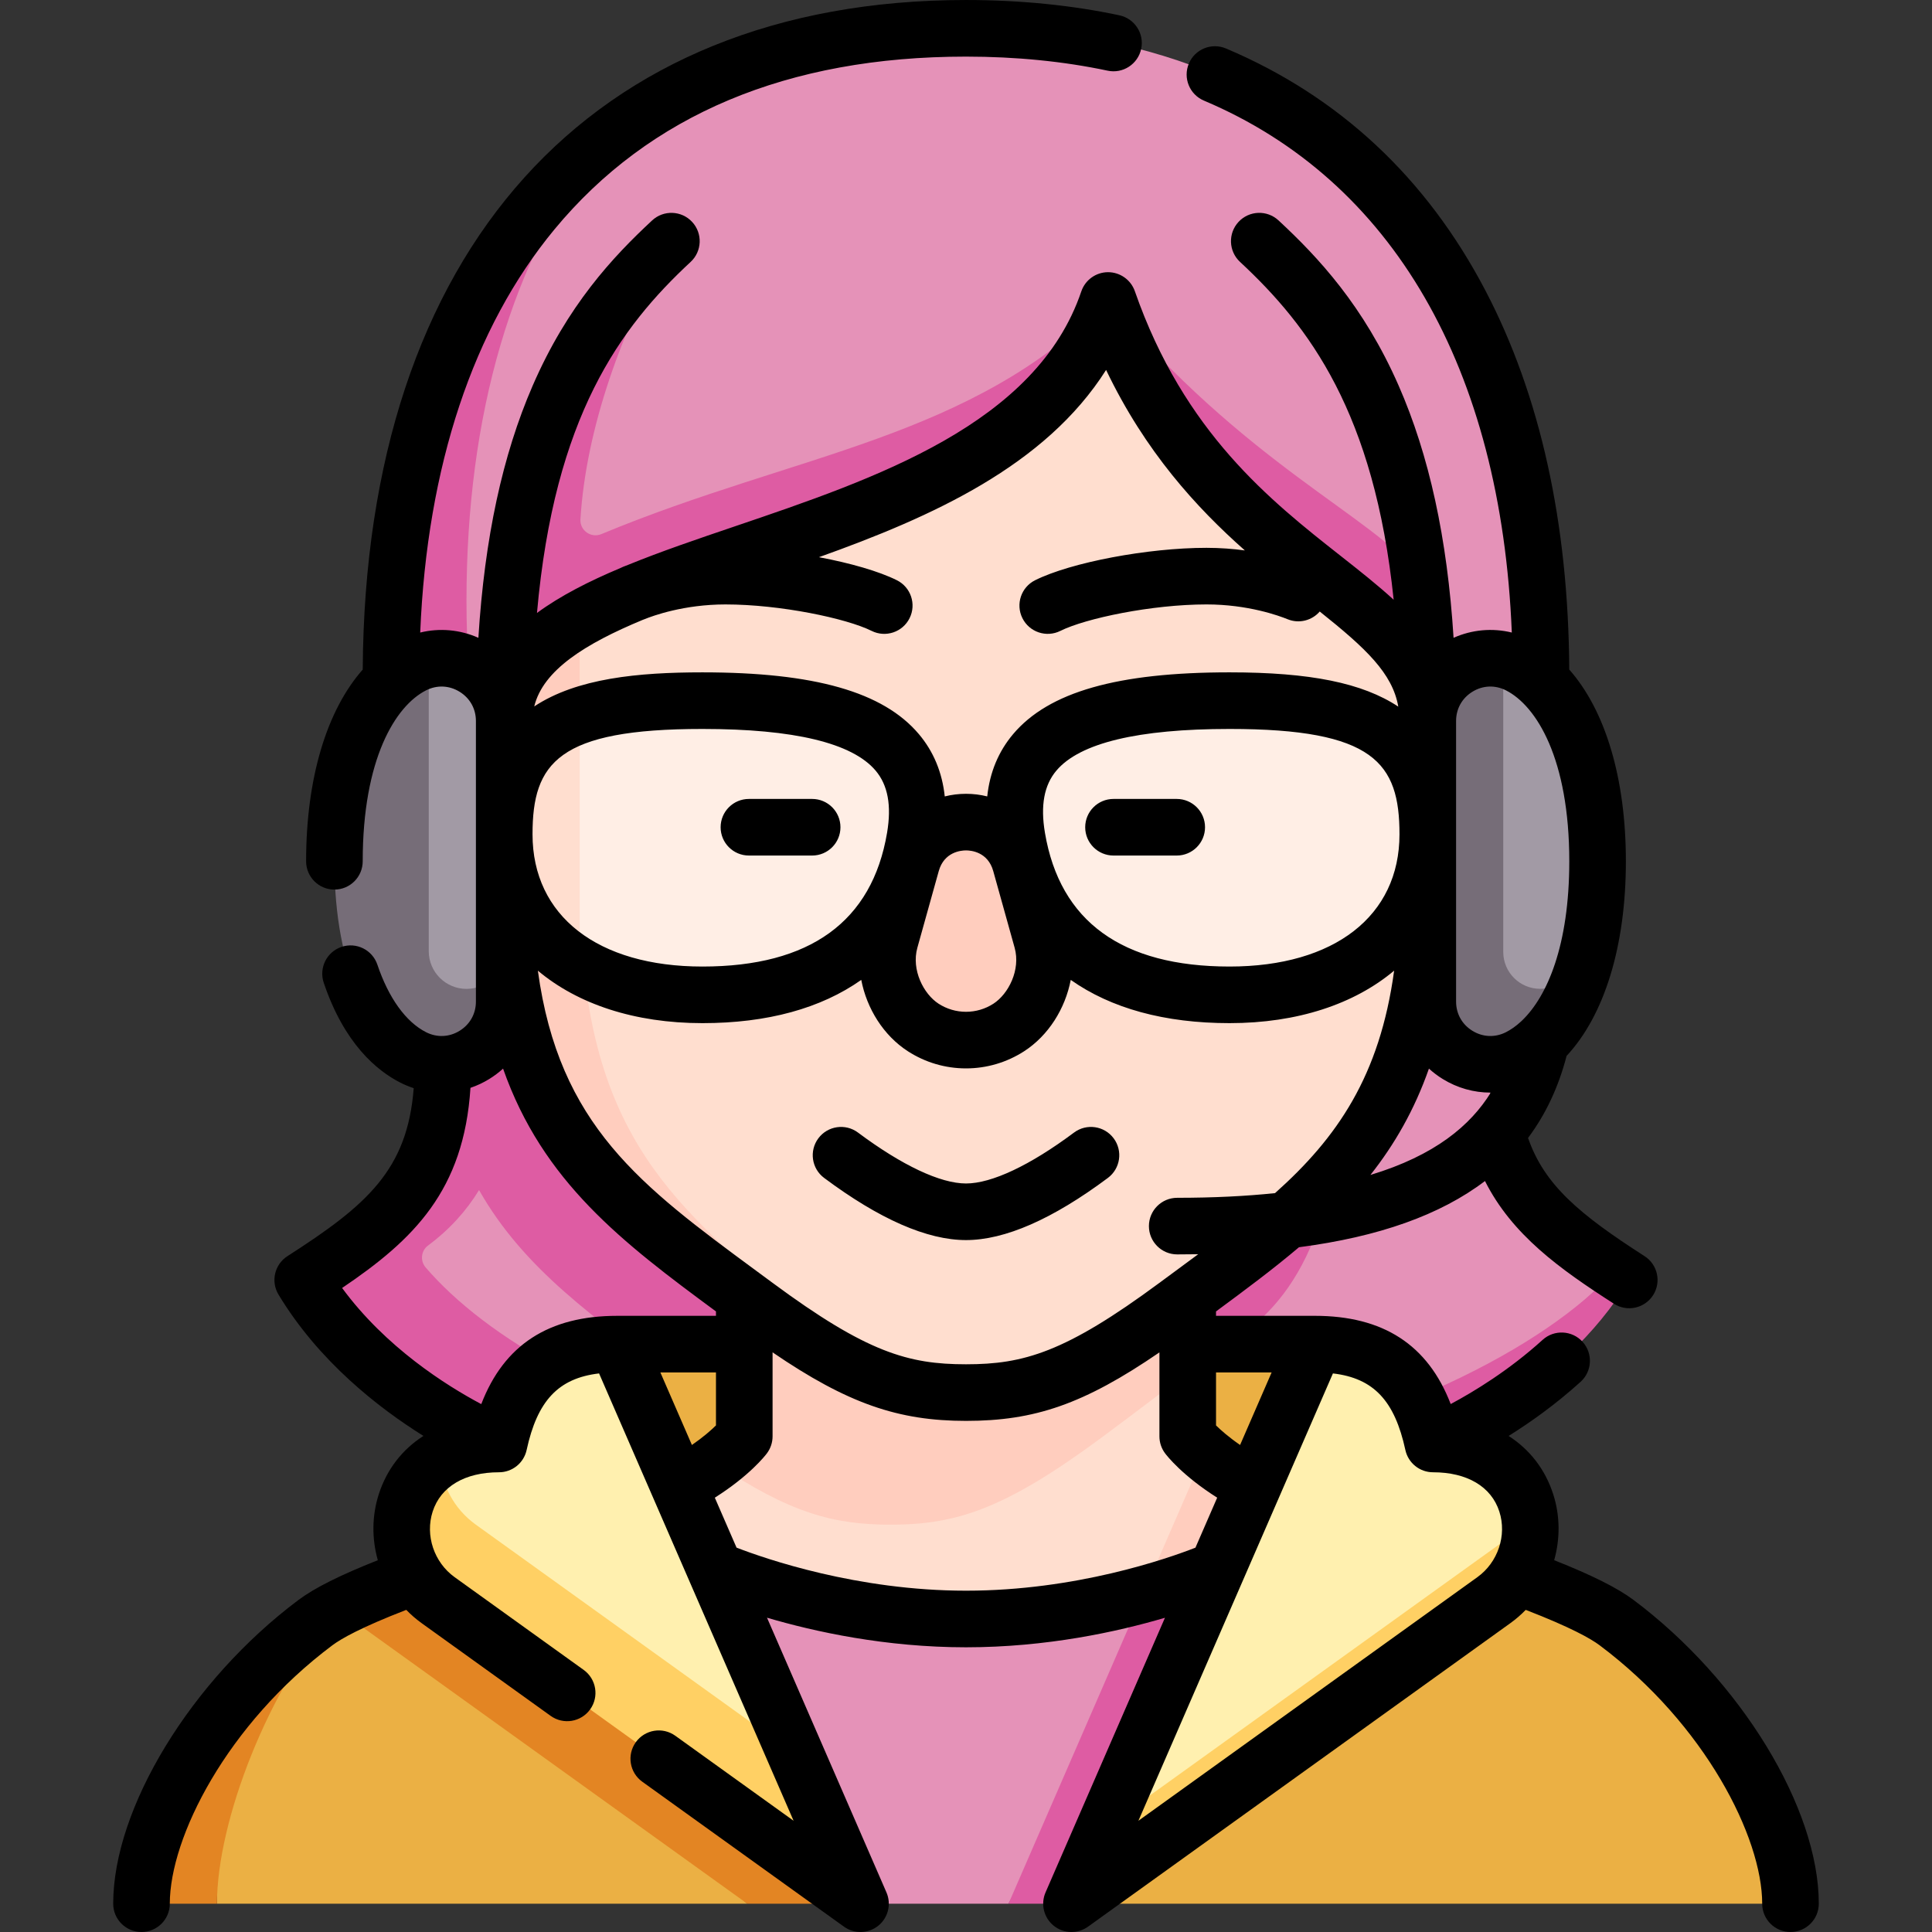 <svg id="Capa_1" enable-background="new 0 0 512 512" height="512" viewBox="0 0 512 512" width="512" xmlns="http://www.w3.org/2000/svg"><rect x="0" y="0" width="512" height="512" fill="#333333" stroke="none"/><g><g><path d="m394.63 282.049c0-30.126 13.746-53.801 13.746-102.788 0-99.643-49.284-171.761-152.376-171.761-40.09 0-72.04 10.91-96.122 30.1-24.342 30.381-46.255 72.693-46.255 121.661 0 48.987 13.746 72.661 13.746 102.788s-5.015 59.287-28.909 74.624c19.756 26.339 87.983 61.91 177.466 61.91 66.149 0 129.612-36.495 151.956-61.911-21.435-14.164-33.252-26.174-33.252-54.623z" fill="#e592b8"/><path d="m427.884 336.673c-17.902 20.362-62.199 42.698-113.124 50.776v-23.688s2.245-2.015 10.753-7.552c14.201-9.243 30.536-25.707 30.536-80.191l22.327-77.77s0-3.989 0-7.181c0-14.507-.819-27.338-2.284-38.739h-.002c-12.928-15.925-45.849-29.227-82.429-72.697-36.332 36.802-82.243 40.268-134.295 61.913-2.731 1.136-5.726-.964-5.546-3.916 1.47-24.048 10.986-50.515 24.104-73.719-20.613 19.14-44.302 48.551-44.302 127.157v7.181s.029 12.524-3.609 17.238c-3.269-15.286-6.391-32.878-6.391-56.225 0-48.968 11.912-91.28 36.255-121.661-37.845 30.157-56.255 80.767-56.255 141.661 0 48.987 13.746 72.661 13.746 102.788s-13.245 41.817-37.14 57.154c18.009 29.847 52.005 43.466 52.005 43.466s57.543 27.914 123.692 27.914 123.838-27.914 123.838-27.914 33.996-13.62 52.005-43.466c-1.329-.853-2.62-1.694-3.884-2.529zm-315.084-.79c-1.505-1.753-1.227-4.423.628-5.801 5.761-4.279 10.167-9.206 13.526-14.701 11.835 20.904 30.708 34.024 53.182 50.64 12.303 9.096 21.611 14.747 29.854 18.177-48.669-9.981-81.51-30.044-97.19-48.315z" fill="#de5ca3"/><path d="m163.565 356.209h184.871v78.02h-184.871z" fill="#ebb044"/><path d="m89.435 426.448c-18.32 20.92-31.935 32.077-31.935 78.052h140.543l-57.263-51.152z" fill="#ebb044"/><path d="m83.58 430.019c-27.93 20.921-46.08 52.639-46.08 74.481h20c0-21.842 13.615-57.132 31.935-78.052-2.341 1.228-4.322 2.422-5.855 3.571z" fill="#e38523"/><path d="m89.435 426.448 108.609 78.052h30l-78.5-99.821c-22.338 6.924-46.967 14.875-60.109 21.769z" fill="#e38523"/><path d="m314.76 380.651c0-18.249-117.52-18.249-117.52 0 0 0-9.091 12.124-33.354 19.606-4.568 1.409-9.399 2.891-14.342 4.423l78.5 99.821h39.218l33.643-61.377 18.271-58.018c-3.055-2.647-4.416-4.455-4.416-4.455z" fill="#e592b8"/><path d="m348.115 400.257c-14.903-4.596-24.075-10.939-28.939-15.152l-51.915 119.395h16.696l78.5-99.821c-4.943-1.532-9.774-3.014-14.342-4.422z" fill="#de5ca3"/><path d="m428.421 430.019c-10.144-7.599-39.648-17.183-65.964-25.34l-78.5 99.821h190.543c0-21.842-18.15-53.56-46.079-74.481z" fill="#ebb044"/><path d="m314.76 380.652v-16.891c-7.048 5.652-120.314 20.427-125.189 23.951-3.015 2.179-10.911 7.99-25.685 12.546l25.686 15.763s29.41 13.029 66.252 13.029c18.544 0 35.142-3.274 47.088-6.539l19.113-20.958-2.849-16.446c-3.055-2.647-4.416-4.455-4.416-4.455z" fill="#ffdecf"/><path d="m348.115 400.257c-14.903-4.596-24.075-10.939-28.939-15.152l-16.264 37.405c11.885-3.249 19.165-6.49 19.165-6.49z" fill="#ffcdbe"/><path d="m189.571 387.711c19.778 13.348 31.436 16.339 46.429 16.339 17.232 0 30.053-3.945 55.865-23.029 8.162-6.035 22.896-17.26 22.896-17.26v-27.088h-117.521v43.979s-2.794 3.536-7.669 7.059z" fill="#ffcdbe"/><path d="m132.235 382.669c-6.487 0-11.705 1.562-15.719 4.094-3.844 10.554 3.677 23.044 9.596 27.297 29 20.841 84.737 50.897 84.737 50.897-15.078-34.678-36.264-83.402-47.285-108.748-18.968 0-27.678 9.639-31.329 26.46z" fill="#fff0af"/><path d="m116.516 386.763c-13.484 8.507-13.213 28.092-.404 37.297 49.895 35.857 111.931 80.44 111.931 80.44s-7.277-16.736-17.194-39.543c-22.638-16.269-55.737-40.056-84.737-60.897-5.918-4.253-9.147-10.726-9.596-17.297z" fill="#ffd064"/><path d="m379.765 382.669c-3.651-16.821-12.361-26.46-31.33-26.46-13.322 30.638-41.498 95.439-55.782 128.291.003-.002 65.723-33.482 112.818-81.077-.826-10.726-9.205-20.754-25.706-20.754z" fill="#fff0af"/><path d="m283.957 504.5s62.036-44.583 111.931-80.44c6.922-4.975 10.173-12.983 9.583-20.638-51.446 36.972-112.815 81.075-112.818 81.077-5.304 12.199-8.696 20.001-8.696 20.001z" fill="#ffd064"/><path d="m378.376 198.248c0-5.502-.621-11.216-1.734-17.059-9.954-27.07-60.383-36.702-82.98-101.557-19 56.035-104.259 62.683-141.979 85.505-2.908 29.103-8.06 61.445-8.06 69.316 0 64.865 29.394 83.068 61.642 111.569 21.55 19.046 38.615 23.012 50.662 23.028 17.249-.016 29.825-3.983 55.585-23.028 38.548-28.501 66.864-46.704 66.864-111.569l10-16.846z" fill="#ffdecf"/><path d="m134.34 185.197c-.466 4.287-.717 8.641-.717 13.051l-10 19.358 10 16.846c0 64.865 27.964 83.068 66.512 111.569 25.812 19.084 38.456 23.029 55.688 23.029.035 0 .069-.001.103-.001-12.047-.016-25.112-3.983-46.662-23.028-32.248-28.501-55.642-46.704-55.642-111.569 0-7.974 0-41.061 0-70.454-10.058 5.71-17.118 12.412-19.282 21.199z" fill="#ffcdbe"/><path d="m256 275.637c3.939 0 7.878-1.113 11.325-3.338 6.894-4.45 11.247-14.345 8.789-23.156l-5.669-20.318c-4.079-14.622-24.811-14.622-28.89 0l-5.669 20.318c-2.458 8.81 1.894 18.705 8.789 23.156 3.447 2.225 7.386 3.338 11.325 3.338" fill="#ffcdbe"/><path d="m186.152 185.679c-13.975 0-24.604 1.264-32.529 3.993l-10 31.796 10 34.485c8.516 4.924 19.509 7.691 32.529 7.691 32.591 0 51.778-14.794 56.324-41.695s-16.572-36.27-56.324-36.27z" fill="#ffeee5"/><path d="m133.624 221.103c0 15.161 7.198 27.447 20 34.85v-66.281c-14.616 5.032-20 15.06-20 31.431z" fill="#ffdecf"/><path d="m269.524 221.949c-4.546-26.9 16.572-36.27 56.324-36.27s52.528 10.178 52.528 35.424-19.937 42.541-52.528 42.541-51.778-14.795-56.324-41.695z" fill="#ffeee5"/><path d="m113.624 174.807-10 77.259c0 5.523 14.477 20 20 20s10-14.477 10-20v-60.999c0-10.869-10.07-18.377-20-16.26z" fill="#a29aa5"/><path d="m123.624 262.066c-5.523 0-10-4.477-10-10v-77.259c-1.38.294-2.758.771-4.106 1.454-11.042 5.598-20.894 22.365-20.894 51.986s9.852 46.388 20.894 51.986 24.106-2.426 24.106-14.806v-13.362c0 5.524-4.477 10.001-10 10.001z" fill="#766d78"/><path d="m402.482 176.262c-1.348-.683-2.725-1.16-4.106-1.454l-10 77.463c0 5.401 14.378 19.779 19.779 19.779 3.127 0 7.814-11.891 11.207-14.834 2.5-7.757 4.014-17.373 4.014-28.967 0-29.623-9.852-46.389-20.894-51.987z" fill="#a29aa5"/><path d="m398.376 252.27v-77.463c-9.931-2.117-20 5.391-20 16.26v74.361c0 12.38 13.063 20.404 24.106 14.806 6.72-3.407 12.995-10.959 16.881-23.019-3.393 2.943-8.08 4.834-11.207 4.834-5.401.001-9.78-4.378-9.78-9.779z" fill="#766d78"/></g><g><g><path d="m474.5 512c-4.142 0-7.5-3.358-7.5-7.5 0-17.555-15.097-47.521-43.076-68.478-2.355-1.764-7.659-4.777-19.591-9.389-1.237 1.28-2.596 2.459-4.069 3.518l-111.931 80.44c-2.741 1.97-6.46 1.866-9.086-.253-2.627-2.119-3.514-5.732-2.168-8.828l31.648-72.787c-12.607 3.717-31.375 7.827-52.727 7.827-21.304 0-40.104-4.123-52.734-7.843l31.656 72.803c1.346 3.095.458 6.708-2.168 8.828-2.627 2.119-6.346 2.223-9.086.253l-53.46-38.419c-3.364-2.417-4.131-7.104-1.713-10.467 2.417-3.363 7.102-4.131 10.467-1.713l31.347 22.527-51.548-118.549c-10.839 1.271-16.376 7.296-19.197 20.29-.749 3.449-3.8 5.909-7.329 5.909-9.038 0-15.444 3.796-17.576 10.414-2.032 6.31.365 13.459 5.83 17.387l34.192 24.572c3.364 2.417 4.131 7.104 1.713 10.467-2.417 3.363-7.103 4.131-10.467 1.713l-34.192-24.572c-1.473-1.059-2.832-2.238-4.069-3.518-11.932 4.612-17.235 7.625-19.59 9.389-27.979 20.958-43.076 50.924-43.076 68.479 0 4.142-3.358 7.5-7.5 7.5s-7.5-3.358-7.5-7.5c0-25.332 20.643-59.18 49.083-80.484 4.246-3.18 11.011-6.577 21.042-10.543-1.593-5.649-1.595-11.741.256-17.488 2.129-6.611 6.242-11.871 11.833-15.45-12.015-7.507-27.763-19.819-38.406-37.458-2.098-3.477-1.047-7.993 2.371-10.186 21.001-13.479 31.789-22.812 33.46-44.517-1.193-.388-2.368-.872-3.513-1.452-6.276-3.182-14.898-10.359-20.332-26.486-1.323-3.925.788-8.179 4.713-9.502 3.924-1.325 8.179.788 9.502 4.713 2.976 8.833 7.557 15.188 12.899 17.896 2.885 1.462 6.121 1.331 8.877-.362s4.337-4.519 4.337-7.754v-74.36c0-3.235-1.581-6.061-4.337-7.754-2.758-1.693-5.993-1.826-8.877-.362-8.115 4.114-16.786 18.173-16.786 45.296 0 4.142-3.358 7.5-7.5 7.5s-7.5-3.358-7.5-7.5c0-22 5.453-39.993 15.005-50.802.647-111.149 60.307-177.445 159.873-177.445 14.298 0 27.974 1.364 40.646 4.053 4.052.86 6.64 4.842 5.779 8.894-.86 4.052-4.843 6.642-8.894 5.779-11.65-2.472-24.277-3.726-37.531-3.726-47.246 0-83.942 15.407-109.068 45.794-21.553 26.065-33.758 62.83-35.572 106.836 5.137-1.258 10.534-.783 15.418 1.394 1.644-26.413 6.393-48.415 14.387-66.823 9.229-21.251 21.182-34.06 31.657-43.788 3.035-2.818 7.78-2.643 10.6.393 2.818 3.036 2.643 7.781-.393 10.6-18.65 17.318-36.107 40.887-40.723 93.033 6.161-4.531 13.742-8.39 22.138-11.917.214-.112.435-.215.662-.308.339-.138.782-.313 1.322-.514 8.818-3.599 18.461-6.871 28.252-10.193 37.479-12.718 79.959-27.133 91.878-62.284 1.028-3.033 3.869-5.078 7.071-5.092 3.185-.004 6.06 2.008 7.114 5.032 13.064 37.494 36.03 55.577 54.483 70.106 5.026 3.958 9.842 7.75 14.108 11.669-5.13-49.498-22.35-72.478-40.717-89.534-3.035-2.819-3.211-7.564-.392-10.6s7.563-3.211 10.599-.392c10.532 9.779 22.548 22.626 31.821 43.761 8.093 18.444 12.901 40.457 14.566 66.853 4.888-2.181 10.291-2.655 15.431-1.397-2.835-70-31.553-119.824-81.589-140.966-3.816-1.612-5.602-6.012-3.99-9.828s6.013-5.603 9.828-3.99c29.996 12.674 53.135 34.267 68.773 64.176 14.512 27.755 21.979 61.534 22.205 100.421 9.552 10.809 15.005 28.802 15.005 50.802 0 22.537-5.721 40.867-15.71 51.579-2.141 8.249-5.529 15.486-10.217 21.74 4.324 12.491 13.719 20.315 30.872 31.325 3.486 2.237 4.498 6.877 2.26 10.363s-6.878 4.498-10.363 2.26c-14.355-9.214-26.995-18.256-34.181-32.525-11.851 9.001-28.169 14.792-49.295 17.547-6.821 5.778-14.219 11.284-21.982 17.008v1.166h26.176c18.115 0 29.972 7.668 36.017 23.379 6.19-3.307 15.479-8.958 24.357-17.01 3.069-2.783 7.812-2.551 10.594.517 2.783 3.068 2.551 7.812-.517 10.594-6.562 5.951-13.257 10.714-19.088 14.354 5.584 3.578 9.693 8.835 11.82 15.441 1.851 5.748 1.849 11.839.256 17.488 10.031 3.966 16.796 7.363 21.042 10.543 28.443 21.307 49.085 55.155 49.085 80.487 0 4.142-3.358 7.5-7.5 7.5zm-121.261-148.03-51.546 118.548 89.818-64.548c5.465-3.927 7.862-11.077 5.83-17.387-2.131-6.618-8.538-10.414-17.576-10.414-3.529 0-6.581-2.46-7.329-5.909-2.821-12.994-8.357-19.019-19.197-20.29zm-158.047 46.167c7.554 2.926 31.951 11.412 60.809 11.412 29.097 0 53.309-8.474 60.803-11.4l5.761-13.249c-9.198-5.825-13.299-11.076-13.805-11.75-.973-1.298-1.5-2.877-1.5-4.5v-22.251c-20.062 13.747-33.104 18.15-51.26 18.15-17.911 0-31.347-4.567-51.26-18.162v22.263c0 1.623-.526 3.202-1.5 4.5-.505.674-4.606 5.925-13.805 11.75zm127.068-32.383c1.261 1.239 3.348 3.091 6.377 5.179l8.359-19.224h-14.736zm-147.256-14.045 8.359 19.224c3.02-2.082 5.106-3.933 6.377-5.183v-14.041zm-84.342-22.38c11.56 15.723 27.528 25.806 36.879 30.776 6.043-15.723 17.901-23.396 36.023-23.396h26.176v-1.166c-24.826-18.304-45.895-34.361-56.422-64.348-1.123 1.023-2.352 1.951-3.682 2.767-1.585.974-3.249 1.75-4.959 2.329-1.733 27.218-15.058 40.243-34.015 53.038zm51.878-84.094c5.587 41.017 27.303 57.016 57.924 79.578l4.307 3.177c24.949 18.447 35.968 21.56 51.229 21.56s26.28-3.113 51.229-21.56l4.307-3.177c2.039-1.502 4.041-2.978 5.999-4.431-1.826.032-3.683.048-5.562.048-4.142 0-7.5-3.358-7.5-7.5s3.358-7.5 7.5-7.5c9.66 0 18.262-.436 25.925-1.24 16.477-14.699 27.758-31.028 31.562-58.955-10.525 8.838-25.583 13.908-43.613 13.908-17.245 0-31.428-3.936-42.089-11.46-1.464 7.616-5.897 14.741-12.365 18.917-4.598 2.968-9.92 4.537-15.393 4.537s-10.795-1.568-15.393-4.536c-6.469-4.176-10.901-11.301-12.366-18.917-10.661 7.524-24.844 11.46-42.089 11.46-18.029 0-33.087-5.07-43.612-13.909zm236.142 25.961c-3.861 10.999-9.143 20.128-15.505 28.176 17.172-5.187 26.54-13.17 31.898-21.822-.038 0-.075 0-.112 0-4.366 0-8.715-1.202-12.599-3.587-1.33-.817-2.56-1.744-3.682-2.767zm7.195-48.744v30.976c0 3.235 1.581 6.061 4.337 7.754 2.757 1.692 5.991 1.826 8.877.362 1.314-.667 2.643-1.594 3.948-2.795.122-.123.248-.242.378-.356 6.596-6.37 12.459-19.841 12.459-42.145 0-27.123-8.671-41.183-16.786-45.296-2.885-1.462-6.121-1.332-8.877.362-2.756 1.693-4.337 4.519-4.337 7.754v43.384zm-129.877-9.085c-1.336 0-5.804.396-7.224 5.485l-5.666 20.308c-1.636 5.864 1.65 12.268 5.632 14.839 2.167 1.398 4.677 2.138 7.257 2.138s5.09-.74 7.258-2.139c3.982-2.571 7.268-8.975 5.632-14.839l-5.666-20.308c-1.419-5.089-5.887-5.484-7.223-5.484zm69.848-32.188c-24.262 0-39.701 3.712-45.888 11.032-3.268 3.866-4.262 9.259-3.041 16.488 3.975 23.519 20.437 35.444 48.929 35.444 27.775 0 45.029-13.427 45.029-35.041 0-18.918-6.738-27.923-45.029-27.923zm-184.724 27.924c0 21.614 17.254 35.041 45.029 35.041 28.492 0 44.954-11.925 48.929-35.445 1.221-7.228.227-12.621-3.041-16.487-6.188-7.32-21.626-11.032-45.888-11.032-38.292-.001-45.029 9.004-45.029 27.923zm114.876-10.736c1.94 0 3.827.239 5.628.692.674-6.378 2.971-11.911 6.875-16.53 9.428-11.154 27.649-16.35 57.345-16.35 21.367 0 35.223 2.806 44.71 9.083-1.534-8.844-8.599-15.457-20.815-25.203-2.047 2.373-5.452 3.294-8.513 2.045-2.258-.92-10.482-3.925-21.488-3.925-14.528 0-32.075 3.696-38.736 7.013-3.708 1.848-8.21.338-10.057-3.37s-.338-8.21 3.37-10.057c9.507-4.735 29.883-8.586 45.422-8.586 3.639 0 7.051.271 10.157.69-12.808-11.338-26.395-26.153-36.771-47.833-16.131 25.458-46.153 38.922-76.1 49.623 8.304 1.558 15.859 3.72 20.652 6.107 3.708 1.846 5.217 6.349 3.37 10.057-1.845 3.708-6.348 5.219-10.057 3.37-6.661-3.317-24.208-7.013-38.736-7.013-11.005 0-19.229 3.004-21.488 3.925-.14.057-.281.11-.423.158-15.277 6.342-26.421 13.322-28.766 22.949 11.314-7.49 27.599-9.032 44.571-9.032 29.695 0 47.917 5.195 57.345 16.35 3.904 4.62 6.201 10.152 6.875 16.53 1.803-.455 3.69-.693 5.63-.693zm0 118.268c-10.303 0-22.954-5.543-37.602-16.476-3.32-2.478-4.002-7.177-1.525-10.497 2.478-3.319 7.178-4.001 10.497-1.525 11.662 8.704 21.83 13.498 28.63 13.498s16.968-4.793 28.63-13.498c3.319-2.476 8.019-1.795 10.497 1.525 2.478 3.319 1.795 8.019-1.525 10.497-14.648 10.932-27.299 16.476-37.602 16.476zm55.845-101.908h-16.757c-4.142 0-7.5-3.358-7.5-7.5s3.358-7.5 7.5-7.5h16.757c4.142 0 7.5 3.358 7.5 7.5s-3.358 7.5-7.5 7.5zm-96.617 0h-16.757c-4.142 0-7.5-3.358-7.5-7.5s3.358-7.5 7.5-7.5h16.757c4.142 0 7.5 3.358 7.5 7.5s-3.358 7.5-7.5 7.5z"/></g></g></g></svg>